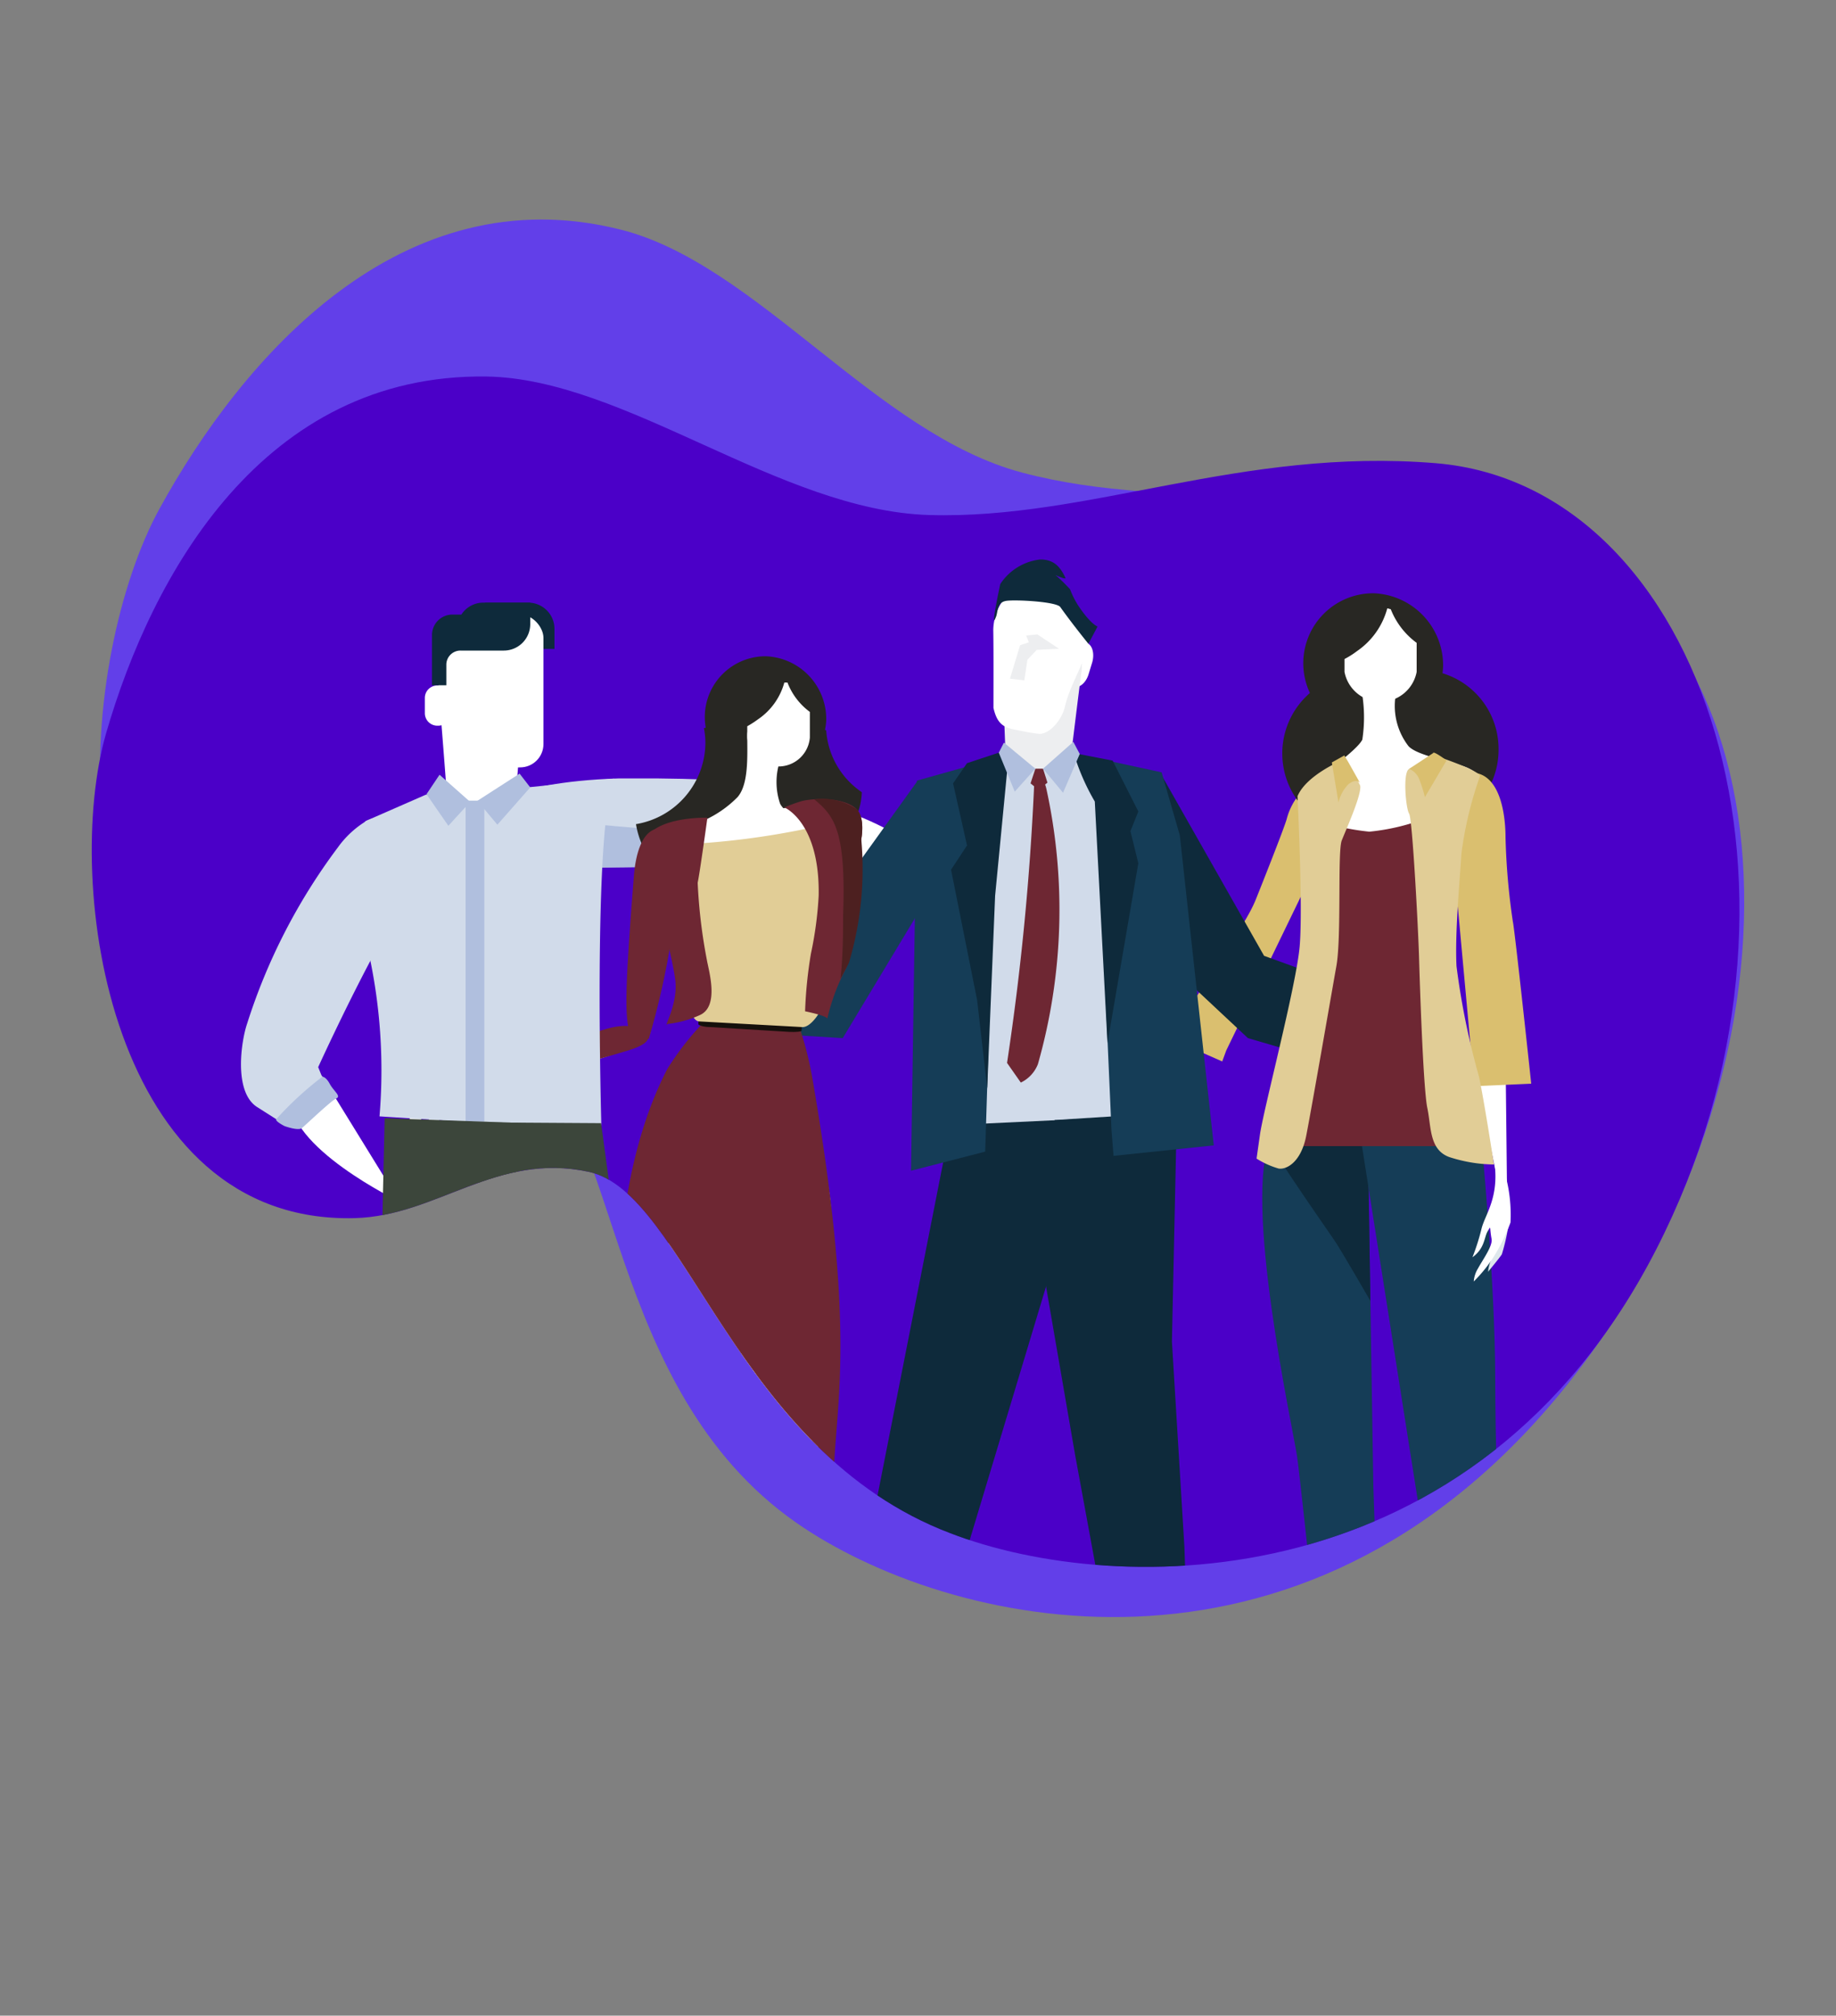 <svg xmlns="http://www.w3.org/2000/svg" xmlns:xlink="http://www.w3.org/1999/xlink" viewBox="0 0 100 109.74"><rect x="0" y="0" width="100" height="109.74" fill="#808080" stroke="none"/><defs><clipPath id="a"><path d="M19.32,66.32c4.5-.12,7.7-3.61,12.75-2.52C37.35,64.94,40,79,51.75,83.47,60.86,87,80.41,87.16,90.22,68s2.68-41.55-12-42.78c-10.65-.88-18.88,3.08-27.63,2.82-8.13-.25-16.53-7.42-24.08-7.54C14.33,20.32,8.27,31.3,5.78,39.92,3.41,48.13,6,66.67,19.32,66.32Z" style="fill:none"/></clipPath></defs><title>teamwork</title><rect width="100" height="100" style="fill:none"/><path d="M15.61,57.91c4.46.9,8.46-1.95,13.17.32,4.92,2.37,4.14,17.4,14.6,24.68,8.13,5.66,27.34,10.32,41.64-7.1s12.72-42.08-1.45-46.68C73.3,25.8,64.23,28,55.67,25.73,47.73,23.63,41.2,14.35,33.8,12.5c-11.94-3-20.58,6.93-25.12,15.21C4.35,35.61,2.45,55.24,15.61,57.91Z" style="fill:#623fe9"/><path d="M19.32,66.32c4.5-.12,7.7-3.61,12.75-2.52C37.35,64.94,40,79,51.75,83.47,60.86,87,80.41,87.16,90.22,68s2.68-41.55-12-42.78c-10.65-.88-18.88,3.08-27.63,2.82-8.13-.25-16.53-7.42-24.08-7.54C14.33,20.32,8.27,31.3,5.78,39.92,3.41,48.13,6,66.67,19.32,66.32Z" style="fill:#4b00c8"/><g style="clip-path:url(#a)"><path d="M35.41,56.18s.17.58-2.87,1.5a63.3,63.3,0,0,1-7.27,1.56l6.36-2.69S34.29,55.63,35.41,56.18Z" style="fill:#fff"/><path d="M26.23,59.19c-1.62.56-2.14,1.75-2.7,2.2l-1,.79.84-1.24c.19-.29,0-.43-.43,0s-1.52,1.72-1.52,1.72A7.15,7.15,0,0,1,22,61.37a8.71,8.71,0,0,1,1.27-1.58A7.3,7.3,0,0,1,25.48,59C26.39,58.77,27.39,58.78,26.23,59.19Z" style="fill:#fff"/><path d="M30.09,58.32c.83-.19,1.68-.41,2.45-.64s1.77-.49,2.18-.67c1.27-.56.07-1,.07-1-1.12-.56-3.16.58-3.16.58l-1.9.81Z" style="fill:#6e2733"/><path d="M44.24,47.05l8.5.88s-4.08-3.08-7.18-3.9S44.11,47.09,44.24,47.05Z" style="fill:#fff"/><path d="M26,44.26s1.34-1.68,7.72-1.88c.57,0,1.29,0,2,0,8.23.08,8,.91,8,.91l1.79.54-.24,3.24L32,47.24Z" style="fill:#d1dbea"/><path d="M32,47.24l11.19-.11v0l-1.74-.67s.27-.82-7.94-1.48a30.38,30.38,0,0,0-6.13,0Z" style="fill:#b0bfde"/><polygon points="43.83 44.56 43.55 46.69 43.55 47.24 45.08 47.51 44.9 44.94 43.83 44.56" style="fill:#b0bfde"/><path d="M28.16,42.47c-.08,1-.61,1.81-1.16,1.85H25.44c-.55,0-1.08-.88-1.16-1.85-.12-1.61-.25-3.21-.38-4.82-.09-1,.29-2.89,1.12-3.46a2.07,2.07,0,0,1,2.4,0c.83.57,1.21,2.5,1.12,3.46C28.41,39.26,28.29,40.86,28.16,42.47Z" style="fill:#fff"/><path d="M17.56,58.62l4.19,6.8s-6.23-3-5.91-5.77S17.56,58.62,17.56,58.62Z" style="fill:#fff"/><path d="M33.45,42.39l-4.74.48-3,.92-2.5-.53L19.92,44.7s-1.5,1.44-.1,6.08a29.83,29.83,0,0,1,.85,10l12.09.77S32.27,45,33.45,42.39Z" style="fill:#d1dbea"/><path d="M22.07,44.9A2,2,0,0,0,20,44.67a5.27,5.27,0,0,0-1.6,1.47,32.21,32.21,0,0,0-4.94,9.59c-.32.93-.75,3.71.54,4.54l1.29.82,2.83-1.61-.58-.86-.21-.52s1.5-3.3,3.11-6.29A16.81,16.81,0,0,0,22.07,44.9Z" style="fill:#d1dbea"/><polygon points="25.61 43.66 24.42 44.96 23.23 43.24 23.94 42.18 25.61 43.66" style="fill:#b0bfde"/><polygon points="28.3 42.12 26 43.6 27.09 44.9 28.88 42.87 28.3 42.12" style="fill:#b0bfde"/><rect x="25.36" y="43.59" width="1.02" height="17.48" style="fill:#b0bfde"/><path d="M21.09,104.05c-.13.16,0,.57,0,.57a15.26,15.26,0,0,0,3,.08,4.25,4.25,0,0,0,.81-.38s.14-.2.19-.23.14,0,.22,0a2.76,2.76,0,0,0,.34-.24,2.19,2.19,0,0,0-.06-1.46s-1.93-.64-2.29-.19A15.44,15.44,0,0,1,21.09,104.05Z" style="fill:#161711"/><path d="M26.65,66.1s1.49,13.42,4.5,18.18,4.59-.88,4.59-.88l-3-22.25-9.45-.06S25.22,61,26.65,66.1Z" style="fill:#3c463b"/><path d="M28.39,61.14S27,82.77,26.6,83.87c-1.21,3.7-4.36,1.48-4.79.24s-1.15-10.37-1-17,.14-6.23.14-6.23Z" style="fill:#3c463b"/><path d="M26.11,80a27.45,27.45,0,0,1,.93,7.1c-.05,3.31-.77,9.95-1.47,15.31,0,.33-2.72,0-2.72,0s-.63-12.68-.8-16.06c-.05-1.2-.55-4.68-.1-5.81C22.75,78.48,24.78,78.41,26.11,80Z" style="fill:#3c463b"/><path d="M34.84,83.88a9.26,9.26,0,0,1-3.43.78c-.47,0,3.47,18.67,3.47,18.67l3.39-1.46L35.64,83Z" style="fill:#323b31"/><path d="M35.14,103.12l.33,1.68h1.71s.1-.24.24-.24.28.24.45.24h4.37s.08-.35,0-.47a1.4,1.4,0,0,0-.53-.23c-.88-.25-3.42-1-3.86-1.87C37.29,101.19,35.14,103.12,35.14,103.12Z" style="fill:#161711"/><path d="M17.56,58.62s.19,0,.4.39.64.67.36.79-1.68,1.46-1.88,1.62-.94-.11-.94-.11-.5-.25-.46-.37A18.48,18.48,0,0,1,17.56,58.62Z" style="fill:#b0bfde"/><path d="M26.42,33.9V32.81h2.35a1.43,1.43,0,0,1,1.43,1.43v1.09H27.85A1.43,1.43,0,0,1,26.42,33.9Z" style="fill:#0e2a3b"/><rect x="24.16" y="33.46" width="5.44" height="8.32" rx="1.27" ry="1.27" style="fill:#fff"/><path d="M26.33,32.81a1.42,1.42,0,0,0-1.2.65h-.49a1.11,1.11,0,0,0-1.11,1.11v2.74h.78V36.2a.77.77,0,0,1,.78-.78h2.35A1.44,1.44,0,0,0,28.88,34V32.81Z" style="fill:#0e2a3b"/><path d="M24.55,38a.68.68,0,0,0-.68-.68h-.05a.68.68,0,0,0-.68.68v.83a.68.68,0,0,0,.68.68h.05a.7.7,0,0,0,.63-.41" style="fill:#fff"/><path d="M68.05,51.29c-2.08,1-5.84,7.86-5.84,7.86s-.76,3,5.66-4.95C69.79,51.82,68.56,51,68.05,51.29Z" style="fill:#fff"/><path d="M59.83,65.71l-.29-1v-.82L60,62.68a8.91,8.91,0,0,1,1.09-1.63,22.46,22.46,0,0,0,1.47-2.5c.19-.2,1.52.09,1.52.09s-1.47,1.72-2,2.45A20.08,20.08,0,0,0,61,63.41a3.93,3.93,0,0,1-.73.82s.37-.87.49-1.08-.18-.24-.18-.24a7.59,7.59,0,0,0-.68,1.5,2.16,2.16,0,0,0,0,.7Z" style="fill:#fff"/><path d="M71.57,47.33l-4.78,9.86-.22.6-2.86-1.26C67.25,51,68,50,68.44,48.87c.16-.4,1.46-3.66,1.64-4.27A3.5,3.5,0,0,1,73,42C75.06,41.59,71.57,47.33,71.57,47.33Z" style="fill:#dabf6f"/><polygon points="63.27 42.21 68.85 52.04 79.12 55.76 79.56 59.91 67.97 56.52 62.84 51.72 63.27 42.21" style="fill:#0e2a3b"/><path d="M78.54,40.92a4.35,4.35,0,1,1-4.34-4.25A4.3,4.3,0,0,1,78.54,40.92Z" style="fill:#282723"/><path d="M75.07,98.2l.05,5.21A18.69,18.69,0,0,1,72.59,106c-.68.36-.59,0-.55-.13a13.34,13.34,0,0,0,1.36-2.22c.18-.73-.23-5.16-.18-5.39S75.07,98.2,75.07,98.2Z" style="fill:#fff"/><path d="M80,98.74a39.44,39.44,0,0,1,.73,3.94c0,1-.14,1.31.13,1.63s2.17,2.81,2.63,2.81a.45.45,0,0,0,.45-.46A15.69,15.69,0,0,1,82.18,104a41.64,41.64,0,0,1-.27-5.16C81.91,98.47,80,98.74,80,98.74Z" style="fill:#fff"/><path d="M80.63,52.9s-.73.09-.35,4a80.26,80.26,0,0,0,1.82,9.56L82,57.37S81.79,53.89,80.63,52.9Z" style="fill:#fff"/><path d="M74.5,62.18l.3,18.7.61,17.93-2.66.12s-1.87-18.11-2.11-19.68-3-14.18-1.39-17.31S74.5,62.18,74.5,62.18Z" style="fill:#153d57"/><path d="M69.25,61.94a2.22,2.22,0,0,0-.13.31c1.7,2.64,3.3,4.88,3.67,5.45.21.32.91,1.51,1.85,3.13l-.14-8.65S70.82,58.8,69.25,61.94Z" style="fill:#0e2a3b"/><path d="M80.66,61.75s.78,8,.78,13.4.54,21.3.54,21.3v2.78l-2-.06-3.2-20.28L74.08,61.75Z" style="fill:#153d57"/><path d="M81.62,40.72a4.35,4.35,0,1,1-4.34-4.25A4.3,4.3,0,0,1,81.62,40.72Z" style="fill:#282723"/><path d="M78.6,36.3a3.81,3.81,0,1,1-3.8-4A3.93,3.93,0,0,1,78.6,36.3Z" style="fill:#282723"/><path d="M74.14,37.5a8,8,0,0,1,.06,2.77c-.3.61-2.35,2-2.66,2.42a3.07,3.07,0,0,0,3.56,3.19c3-.48,5.62-2.35,5.62-2.83s-.06-1-1-1.33-2.53-.6-3-1.09a3.58,3.58,0,0,1-.66-3C76.37,36.41,74.14,37.5,74.14,37.5Z" style="fill:#fff"/><path d="M79.24,47.6l1,10.91v.63L83.4,59s-.9-8.41-1-8.82A37.13,37.13,0,0,1,82,45.57c0-.64-.09-3.8-2.17-3.49S79.24,47.6,79.24,47.6Z" style="fill:#dabf6f"/><path d="M75.75,33.17l-.19-.05a4.11,4.11,0,0,1-1.65,2.33,4.54,4.54,0,0,1-.68.43v.7a2,2,0,0,0,3.93,0V35A4.16,4.16,0,0,1,75.75,33.17Z" style="fill:#fff"/><path d="M79.83,62.4H70.1l1.4-8.25-.32-9.67a13.57,13.57,0,0,0,3.4.8,11.72,11.72,0,0,0,3.26-.8Z" style="fill:#6e2733"/><path d="M82.18,66.58a11.21,11.21,0,0,1-.38,1.71c-.11.18-.75.95-.75.95a2,2,0,0,1,.28-.86A16.09,16.09,0,0,0,82.18,66.58Z" style="fill:#dee7ec"/><path d="M70.67,43.35s.3,6,.12,8.15-2,9-2.17,10.31l-.18,1.27a4.67,4.67,0,0,0,1.2.54c.43.07,1.23-.34,1.51-1.81.35-1.81,1.42-8,1.63-9.17.3-1.6.06-6.27.3-6.88s1.12-2.56,1-3a4.74,4.74,0,0,0-1-1.36S71.15,42.2,70.67,43.35Z" style="fill:#e1cd96"/><path d="M78.29,41.18s-1.18.49-1.54.68-.18,2.17,0,2.44.5,6.38.54,7.83.23,7.15.45,8.19.1,2.26,1.18,2.67a8.13,8.13,0,0,0,2.45.41s-.55-3.58-.82-4.8a41.27,41.27,0,0,1-1.22-6c-.09-1.85.18-4.66.27-6.15a20.49,20.49,0,0,1,1-4.17C80.69,42,78.65,41.31,78.29,41.18Z" style="fill:#e1cd96"/><path d="M75.17,103.13a1.12,1.12,0,0,1,.12.66c0,.27-.26,1.06-.26,1.06l-.5.23v-.36a10.68,10.68,0,0,1-1.36,1.4c-.45.32-1.4,1.11-1.94.91a.32.32,0,0,1-.18-.23l1-1.09c.14-.13.45.14.82-.09a13.41,13.41,0,0,0,1.67-1.53A6.33,6.33,0,0,0,75.17,103.13Z" style="fill:#161711"/><path d="M80.67,103.63a1.74,1.74,0,0,0,0,.67,3.39,3.39,0,0,0,.25.71l.45.25a11.47,11.47,0,0,0,1.27,1.37c.42.32,1.3,1.11,1.81.91a.35.35,0,0,0,.17-.23s-.8-1-.93-1.08-.42.13-.76-.09a14.08,14.08,0,0,1-1.55-1.54A9,9,0,0,1,80.67,103.63Z" style="fill:#161711"/><path d="M78.06,41l-1.31.86a1,1,0,0,1,.54.54,7.51,7.51,0,0,1,.32,1l1.18-2S78.06,40.86,78.06,41Z" style="fill:#dabf6f"/><path d="M73.22,41.13l.21.35.68,1.21s-.14-.38-.66,0a2.14,2.14,0,0,0-.55,1l-.36-2.18Z" style="fill:#dabf6f"/><path d="M81.41,63.4c.22,1.86-.54,2.75-.72,3.51a12.19,12.19,0,0,1-.49,1.54c.68-.49.63-1.09.83-1.42s.09-.23.21.42c.07.38-.46,1.1-.74,1.61a1.57,1.57,0,0,0-.23.71,8.11,8.11,0,0,0,1-1.21,10,10,0,0,0,1-2A8.18,8.18,0,0,0,82,64C81.75,63.05,81.26,62.07,81.41,63.4Z" style="fill:#fff"/><polygon points="49.97 42.52 51.69 46.91 45.9 56.52 42.3 56.3 42.73 52.59 49.97 42.52" style="fill:#153d57"/><path d="M39.15,39.56a4.36,4.36,0,0,0-.81.08,4.28,4.28,0,0,1,.08.81,4.52,4.52,0,0,1-3.78,4.42,4.58,4.58,0,1,0,4.51-5.31Z" style="fill:#282723"/><path d="M45,39.77a3.81,3.81,0,0,0-1.84-.47,3.7,3.7,0,1,0,3.78,3.83A4.42,4.42,0,0,1,45,39.77Z" style="fill:#282723"/><path d="M45,39.26a3.31,3.31,0,1,1-3.3-3.53A3.42,3.42,0,0,1,45,39.26Z" style="fill:#282723"/><path d="M37.39,45S39,48,40.79,48.44s4.39,0,4.65-.71a3.27,3.27,0,0,0-.8-2.55c-.42-.37-1.79-.73-2.15-1.42a3.65,3.65,0,0,1,0-2.36c.21-.79.83-.84.21-1.21s-.37-.73-1-.63-1-.13-1,.48c0,1.1.09,2.65-.53,3.36A6,6,0,0,1,37.39,45Z" style="fill:#fff"/><path d="M42.89,37.16l-.17,0a3.55,3.55,0,0,1-1.43,2,5.36,5.36,0,0,1-.59.38v.61a1.71,1.71,0,0,0,3.41,0V38.76A3.58,3.58,0,0,1,42.89,37.16Z" style="fill:#fff"/><path d="M40.72,104.82a7.68,7.68,0,0,0-1.29-.32c-.56-.11-1-.11-1.18-.31S38.1,103,37.94,103c-.79.18-1.06,2-.6,2.25a13.91,13.91,0,0,0,3.27-.09C40.82,105.19,40.79,104.77,40.72,104.82Z" style="fill:#dee7ec"/><path d="M42.48,84.24c-.37-.19-1.52.83-2,1.75a12.86,12.86,0,0,0-1.39,4.85c-.44,3.21-1.2,8.31-1.43,10.49-.2,2-1.08,4.25.41,4-.17-2.71,1.18-6.73,2-8.84C42.77,89.29,43.61,84.82,42.48,84.24Z" style="fill:#dee7ec"/><path d="M40.18,104.66c.15.62-1.75.37-2.25.21a5.43,5.43,0,0,0-.77-.21H37.1v0c0,.34-.15.8.39.8H40.9C43.69,105.5,40.18,104.64,40.18,104.66Z" style="fill:#6e2733"/><path d="M43.66,63.09c-.63-.23-.69.34-1.28,1.71A30.87,30.87,0,0,0,40.28,76a48.52,48.52,0,0,0,1.23,12.64,20.57,20.57,0,0,0,2.64-7.53C46.09,71.25,45.62,63.79,43.66,63.09Z" style="fill:#dee7ec"/><path d="M42.83,82.15c-.28-.19-.88.67-1.35,1.51a24,24,0,0,0-1.93,6.5,40.83,40.83,0,0,0-1,8.18c.72-1.44,1.37-3.3,2.21-5.23C43.63,86.53,43.7,82.73,42.83,82.15Z" style="fill:#dee7ec"/><path d="M42.91,58c-.34,1.54,0,1.75-.9.46L35.5,48.25a1.93,1.93,0,0,1,1.16-3.15l8.12-1.48c1.52-.3,2,1.19,1.67,2.73Z" style="fill:#fff"/><path d="M39.15,63c-.94-.23-1,.37-1.72,1.82C36,67.7,35.54,72,35.82,76.58c.27,4.41.66,10,1.13,11.37.22.67,1,1.26,1.22,1.81A38.43,38.43,0,0,0,40.37,81C42,70.57,42,63.71,39.15,63Z" style="fill:#fff"/><path d="M43.86,62.47c-.64-.2-.68.32-1.22,1.59A26.24,26.24,0,0,0,41,74.32,41.07,41.07,0,0,0,42.6,85.83a41.84,41.84,0,0,0,1.7-7.71C45.66,69.05,45.81,63.06,43.86,62.47Z" style="fill:#fff"/><path d="M45.24,81.13A8.51,8.51,0,0,0,45.42,80c.17-4,1.17-7.82-1.2-21.45a18.7,18.7,0,0,0-.63-2.48c-1.5-1.14-2.92-.27-4.52-1.14a15.62,15.62,0,0,0-2.73,3.28c-4.13,8-2.32,19.53-2.8,23.81A18.37,18.37,0,0,0,45.24,81.13Z" style="fill:#6e2733"/><path d="M36.51,45.54c1.09,3.74-1.17,11-1.17,11s-.75.39-1-.23c-.37-.79-.25-3.08.17-8.44C34.73,44.51,36.32,44.92,36.51,45.54Z" style="fill:#6e2733"/><path d="M43.66,56.11c0,.06-.31.09-.69.07l-4.26-.26c-.37,0-.68-.1-.67-.16v-.25c0-.06.32-.09.69-.07l4.26.27c.38,0,.68.09.68.15Z" style="fill:#15100c"/><path d="M46.52,49.48c-.34-1.29-.68-2.58-1-3.88a3.54,3.54,0,0,0-.31-.77A43,43,0,0,1,36.43,46c0,.12,0,.25,0,.37-.07,1.4,0,2.8,0,4.19a1.94,1.94,0,0,0,.93,1.54,1.28,1.28,0,0,0-.08.35l-.1.67c0,.56.37,2.47.89,2.49l5.65.31c.52,0,1.21-1.12,1.24-1.68l.78-2.74a.61.61,0,0,0,0-.14A2,2,0,0,0,46.52,49.48Z" style="fill:#e1cd96"/><path d="M38.53,44.52s-2.92-.09-3.44,1.31.74,3.45.74,3.45.74,2.6.94,4-.69,2.74-.41,2.47a5.8,5.8,0,0,0,1.77-.49c1.06-.49.47-2.41.37-3A28.85,28.85,0,0,1,38,48.06C38.11,47.56,38.53,44.52,38.53,44.52Z" style="fill:#6e2733"/><path d="M46.91,45.69s.23-1.17-.26-1.64c-.71-.68-2.42-.59-3-.43a9.08,9.08,0,0,0-.93.34s1.94.79,1.87,4.8a20.05,20.05,0,0,1-.42,3.15,23.76,23.76,0,0,0-.32,3.15s1.16.23,1.21.4A11.2,11.2,0,0,1,46,52.88C46.79,51.54,46.91,45.69,46.91,45.69Z" style="fill:#6e2733"/><path d="M44.35,43.52c1.08.9,1.74,1.67,1.57,6.33,0,.75,0,2.14-.14,3.43.07-.13.4-.73.46-.87a17.85,17.85,0,0,0,.67-6.72s.23-1.17-.26-1.64A3.31,3.31,0,0,0,44.35,43.52Z" style="fill:#4d2020"/><path d="M36.93,87c0-.5.12-1,.18-1.48.32-.75.62-1.16.89-1.14,1,0,2.34,3.82.27,13.55-.1.49-1.24,8.87-1.29,8.67C36.3,104.26,36.07,94.45,36.93,87Z" style="fill:#fff"/><path d="M37,107.46c-.46,1.38-1.14,2.39-1.5,2.27s-.28-1.34.19-2.72,1.14-2.38,1.5-2.26S37.43,106.09,37,107.46Z" style="fill:#6e2733"/><path d="M37.06,106.67c-.2,1.06-.79,1.88-1.16,1.75s-.35-1,0-2a5,5,0,0,0,.64-2.48C36.53,103.14,37.79,102.71,37.06,106.67Z" style="fill:#fff"/><path d="M58.09,36.32c-.15.5,0,1,.34,1.08h0c.34.1.73-.22.87-.72l.19-.62c.14-.49,0-1-.35-1.07h0c-.33-.1-.72.22-.87.71Z" style="fill:#fff"/><path d="M54.76,40.86c0,.9.48,1.7,1,1.76l1.44.06c.51,0,1-.77,1.15-1.67.18-1.47.36-2.95.55-4.42.12-.89-.15-2.69-.9-3.25a1.93,1.93,0,0,0-2.21-.1c-.79.5-1.22,2.26-1.18,3.16C54.65,37.88,54.7,39.37,54.76,40.86Z" style="fill:#edeef0"/><path d="M54.11,38.54c.19.84.53,1.06,1.14,1.18s.71.15,1.29.23,1.29-.73,1.46-1.47c.29-1.23,1-2.21,1.28-3.43a1.76,1.76,0,0,0-1-2c-.8-.52-1.73-1.54-2.62-1.27a2.9,2.9,0,0,0-1.56,2.51C54.12,35.57,54.11,37.27,54.11,38.54Z" style="fill:#fff"/><path d="M59.78,34.11l-.5.94s-.9-1.11-1.53-2c-.2-.29-2.38-.41-2.92-.34s-.47.56-.57.84c-.37,1,.22-1.75.22-1.75a3,3,0,0,1,2.18-1.34c.77,0,1.1.43,1.37,1,.06.14-.83-.25-.68-.27a9.61,9.61,0,0,1,.93.89,4.82,4.82,0,0,0,.44.88C59.41,34,59.78,34.11,59.78,34.11Z" style="fill:#0e2a3b"/><polygon points="56.5 34.54 55.89 34.6 56.04 34.97 55.56 35.13 55.01 36.95 55.79 37.04 55.96 35.92 56.47 35.38 57.68 35.32 56.5 34.54" style="fill:#edeef0"/><path d="M46,102.23v2l-.21,1.64-.62.49-.47.19-.12.28L43,108.05a3,3,0,0,1-1.87.28c-.27,0,0-.8.12-.92A13.19,13.19,0,0,1,42.52,106l1.18-1.74L45,102.08Z" style="fill:#161711"/><path d="M61.39,104.24l-.36.81-.15.9.15,1.39.76,0,.56-.17.39.23s2.17.24,3,.2c1.33-.07,2.05-.27,2.28-.55s-.5-.38-.71-.39a7.88,7.88,0,0,1-2.5-.73l-1.06-1-.25-.76Z" style="fill:#161711"/><path d="M50.38,43,55,41l1.56.94,2.81-.72a35.65,35.65,0,0,0,3.61,2c.32,0-.11,18.36-.11,18.36l-8.31,2.62L51.36,62.1Z" style="fill:#d1dbea"/><polygon points="51.77 61.26 43.28 104.33 46.34 104.24 51.04 90.35 52.11 86.19 57.06 69.76 58.31 60.95 51.77 61.26" style="fill:#0e2a3b"/><polygon points="60.67 104.53 60.01 87.11 58.56 79.23 56.69 68.4 57.44 60.98 64.1 60.56 63.83 73.04 64.51 84.22 64.65 88.44 64.3 105.15 60.67 104.53" style="fill:#0e2a3b"/><polygon points="53.66 62.7 54.2 45.26 54.86 41.12 49.94 42.5 49.62 63.74 53.66 62.7" style="fill:#153d57"/><polygon points="58.47 41.01 59.74 43.45 60.54 61.55 60.65 62.93 66.11 62.36 64.26 45.48 63.27 42.05 58.47 41.01" style="fill:#153d57"/><polygon points="53.22 54.45 51.8 47.35 52.67 46.03 51.91 42.65 52.67 41.55 54.97 40.79 54.2 48.77 53.77 59.26 53.22 54.45" style="fill:#0e2a3b"/><path d="M58.48,41a12.08,12.08,0,0,0,1.15,2.64l.69,13.15L62,47l-.43-1.75L62,44.18,60.6,41.41Z" style="fill:#0e2a3b"/><polyline points="56.39 41.86 56.13 42.65 56.35 42.83 56.83 42.79 57.05 42.61 56.81 41.85 56.42 41.85" style="fill:#6e2733"/><polygon points="56.39 41.85 55.27 43.1 54.4 40.98 54.68 40.43 56.39 41.85" style="fill:#b0bfde"/><polygon points="58.46 40.39 56.81 41.85 57.9 43.16 58.81 41.05 58.46 40.39" style="fill:#b0bfde"/><path d="M56.55,42.1a1.85,1.85,0,0,1,.44.84,30.73,30.73,0,0,1-.46,15,1.87,1.87,0,0,1-.93,1l-.75-1.07a143.62,143.62,0,0,0,1.47-15C56.32,42.63,56.55,42.37,56.55,42.1Z" style="fill:#6e2733"/></g></svg>